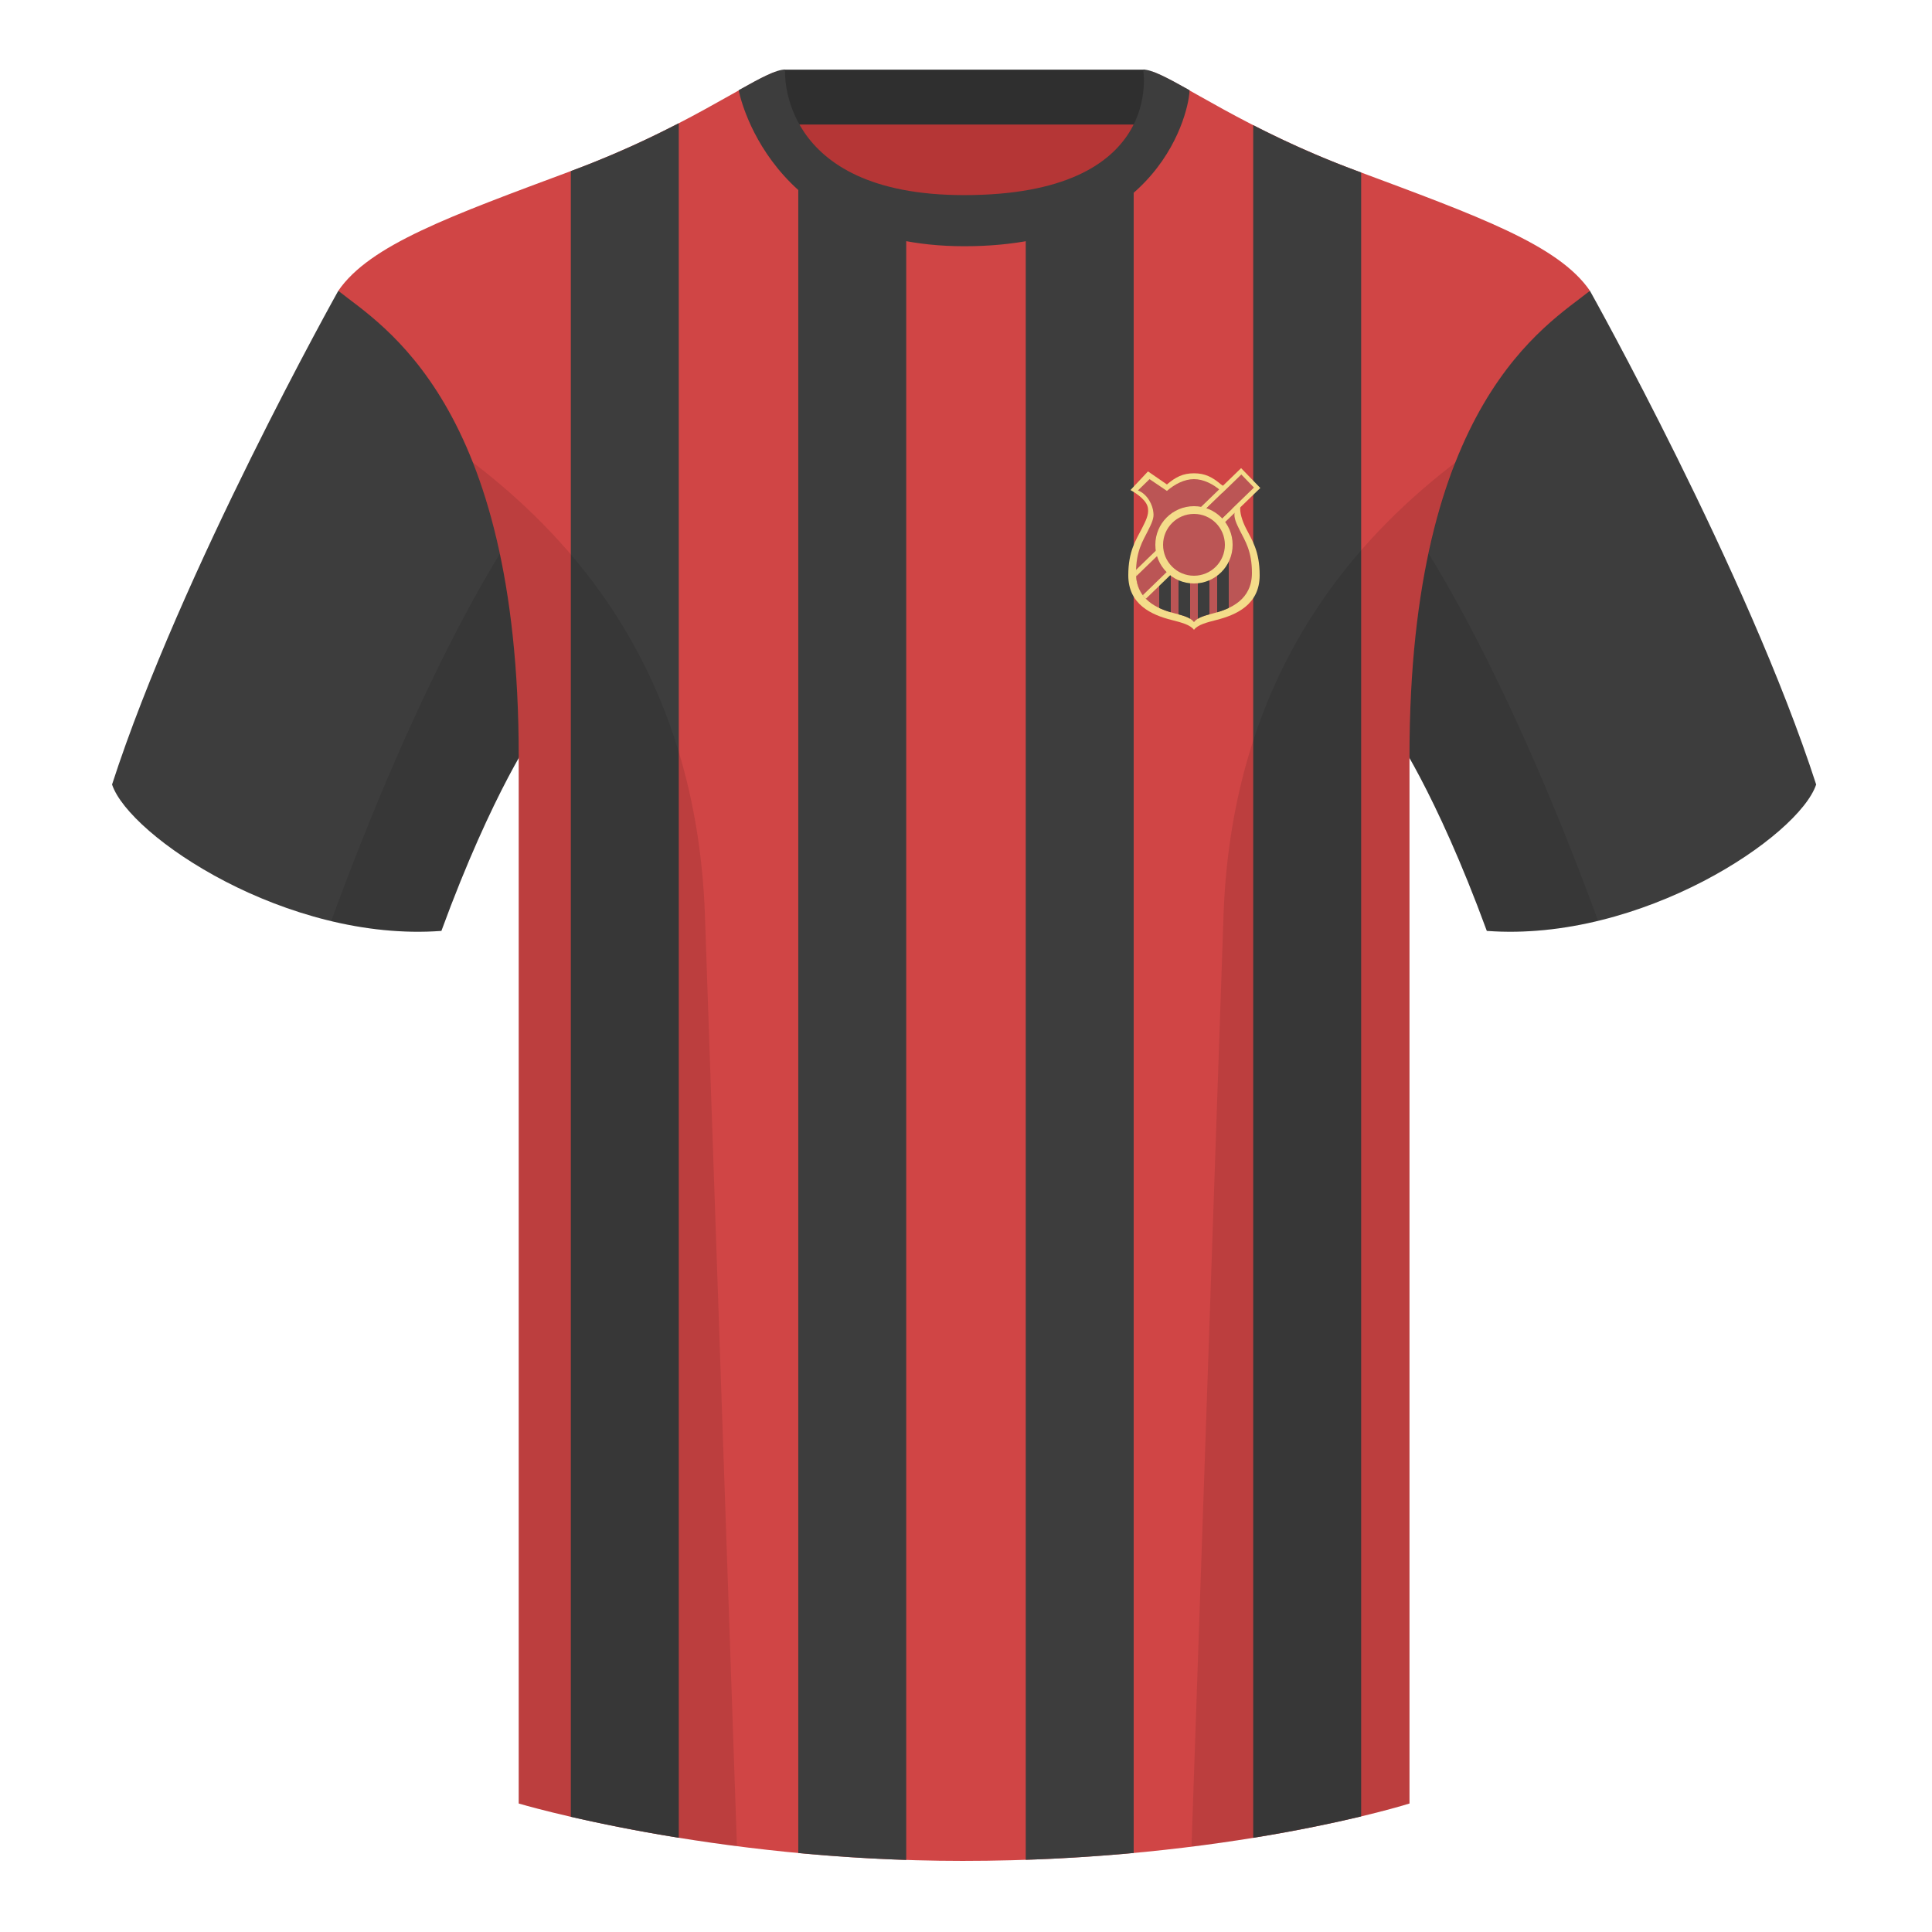 <?xml version="1.0" encoding="UTF-8"?><svg width="500" height="500" viewBox="0 0 500 500" fill="none" xmlns="http://www.w3.org/2000/svg"><path fill-rule="evenodd" clip-rule="evenodd" d="M203.003 109.223h93.644V21.928h-93.644v87.295Z" fill="#B53636"/><path fill-rule="evenodd" clip-rule="evenodd" d="M202.864 32.228h93.458v-14.2h-93.458v14.2Z" fill="#2F2F2F"/><path fill-rule="evenodd" clip-rule="evenodd" d="M87.547 75.258S46.785 148.058 29 203.029c4.445 13.375 45.208 40.86 85.232 37.885 13.34-36.4 24.46-52 24.46-52s2.963-95.085-51.145-113.655Zm323.926 0s40.763 72.8 58.548 127.77c-4.445 13.375-45.208 40.86-85.233 37.885-13.339-36.4-24.459-52-24.459-52s-2.964-95.085 51.144-113.655Z" fill="#3D3D3D"/><path fill-rule="evenodd" clip-rule="evenodd" d="M249.511 57.703c-50.082 0-47.798-39.47-48.743-39.14-7.516 2.618-24.132 14.936-52.438 25.494-31.873 11.886-52.626 19.316-60.783 31.2 11.115 8.915 46.695 28.97 46.695 120.345v271.14s49.657 14.856 114.885 14.856c68.929 0 115.648-14.856 115.648-14.856v-271.14c0-91.375 35.58-111.43 46.699-120.345-8.156-11.885-28.909-19.315-60.782-31.2-28.36-10.576-44.982-22.919-52.478-25.508-.927-.32 4.177 39.154-48.703 39.154Z" fill="#D04545"/><path fill-rule="evenodd" clip-rule="evenodd" d="M265.462 56.271c15.676-3.094 23.748-10.752 27.937-18.367V479.55a479.774 479.774 0 0 1-27.937 1.767V56.271Zm58.867-23.88c7.325 3.753 16.071 7.824 26.363 11.663l1.574.586v425.442c-6.829 1.636-16.283 3.656-27.937 5.545V32.391ZM234.532 481.35a460.4 460.4 0 0 1-27.937-1.79V37.804c4.477 7.684 12.681 15.435 27.937 18.512v425.033Zm-58.867-5.74c-11.439-1.846-20.935-3.816-27.936-5.43V44.28l.601-.225c10.751-4.01 19.815-8.274 27.335-12.164V475.61Z" fill="#3D3D3D"/><path fill-rule="evenodd" clip-rule="evenodd" d="M307.851 23.345c-5.772-3.24-9.728-5.345-12.007-5.345 0 0 5.881 32.495-46.336 32.495-48.52 0-46.335-32.495-46.335-32.495-2.28 0-6.236 2.105-12.003 5.345 0 0 7.369 40.38 58.403 40.38 51.479 0 58.278-35.895 58.278-40.38Z" fill="#3D3D3D"/><path fill-rule="evenodd" clip-rule="evenodd" d="M413.584 238.323c-9.287 2.238-19.064 3.316-28.797 2.592-8.198-22.369-15.558-36.883-20.013-44.748v270.577s-21.102 6.71-55.866 11.111l-.544-.06c1.88-54.795 5.722-166.47 8.276-240.705 2.055-59.755 31.085-95.29 60.099-117.44-2.675 6.781-5.072 14.606-6.999 23.667 7.354 11.852 24.435 42.069 43.83 94.964l.014.042ZM190.717 477.795c-34.248-4.401-56.476-11.051-56.476-11.051V196.172c-4.456 7.867-11.814 22.379-20.01 44.743-9.633.716-19.309-.332-28.51-2.523a1.01 1.01 0 0 1 .02-.097c19.376-52.848 36.305-83.066 43.609-94.944-1.929-9.075-4.328-16.912-7.006-23.701 29.014 22.15 58.043 57.685 60.099 117.44 2.554 74.235 6.395 185.91 8.276 240.705h-.002Z" fill="#000" fill-opacity=".1"/><path d="M309 122.488c-2.833 0-4.733.959-7 2.888L297.1 122l-4.533 4.823c1.7.965 4.374 2.765 4.533 4.824.23 1.568-.569 3.136-1.598 5.157-1.505 2.953-3.502 5.793-3.502 12.093 0 7.614 6.128 10.256 11.129 11.532 2.603.664 4.901 1.25 5.871 2.571.97-1.321 3.268-1.907 5.871-2.571 5.001-1.276 11.129-3.918 11.129-11.532 0-6.3-1.997-9.14-3.502-12.093-1.029-2.021-1.728-4.236-1.498-5.804-3.4-4.824-5-5.624-5-5.624-2.267-1.929-4.167-2.888-7-2.888Z" fill="#F4DC8A"/><path d="M309 124c-2.5 0-5 1.306-7 3.047L297.5 124l-3 2.921c2.5.974 3.86 3.834 4 5.785.203 1.415-.502 2.83-1.41 4.653-1.328 2.665-3.09 5.229-3.09 10.914 0 6.871 5.407 9.255 9.82 10.407 2.297.599 4.324 1.128 5.18 2.32.856-1.192 2.883-1.721 5.18-2.32 4.413-1.152 9.82-3.536 9.82-10.407 0-5.685-1.762-8.249-3.09-10.914-.908-1.823-1.613-3.238-1.41-4.653l-3.5-5.659c-2-1.741-4.5-3.047-7-3.047Z" fill="#B55"/><path d="M318 157.342V144h-3v14.453a20.5 20.5 0 0 0 3-1.111Zm-5 1.65V144h-3v16.123c.782-.47 1.829-.809 3-1.131Zm-5 1.131V144h-3v14.992c1.171.322 2.218.661 3 1.131Zm-5-1.67V144h-3v13.342a20.5 20.5 0 0 0 3 1.111Z" fill="#3D3D3D"/><path fill="#F4DC8A" d="m321.197 121.155 4.97 5.134-18.679 18.084-4.97-5.134z"/><path d="m294.012 147.473 10.756-10.413 3.253 6.798-11.474 11.107c-1.522-1.559-2.547-3.7-2.547-6.692 0-.274.004-.54.012-.8Z" fill="#F4DC8A"/><path fill="#B55" d="m321.25 122.802 3.273 3.381-17.14 16.593-3.273-3.38z"/><path d="M295.754 154.035c-.941-1.273-1.58-2.867-1.724-4.881l22.294-21.583 2.534 4.097-23.104 22.367Z" fill="#B55"/><circle cx="309" cy="141" r="10" fill="#F4DC8A"/><circle cx="309" cy="141" r="8" fill="#B55"/></svg>